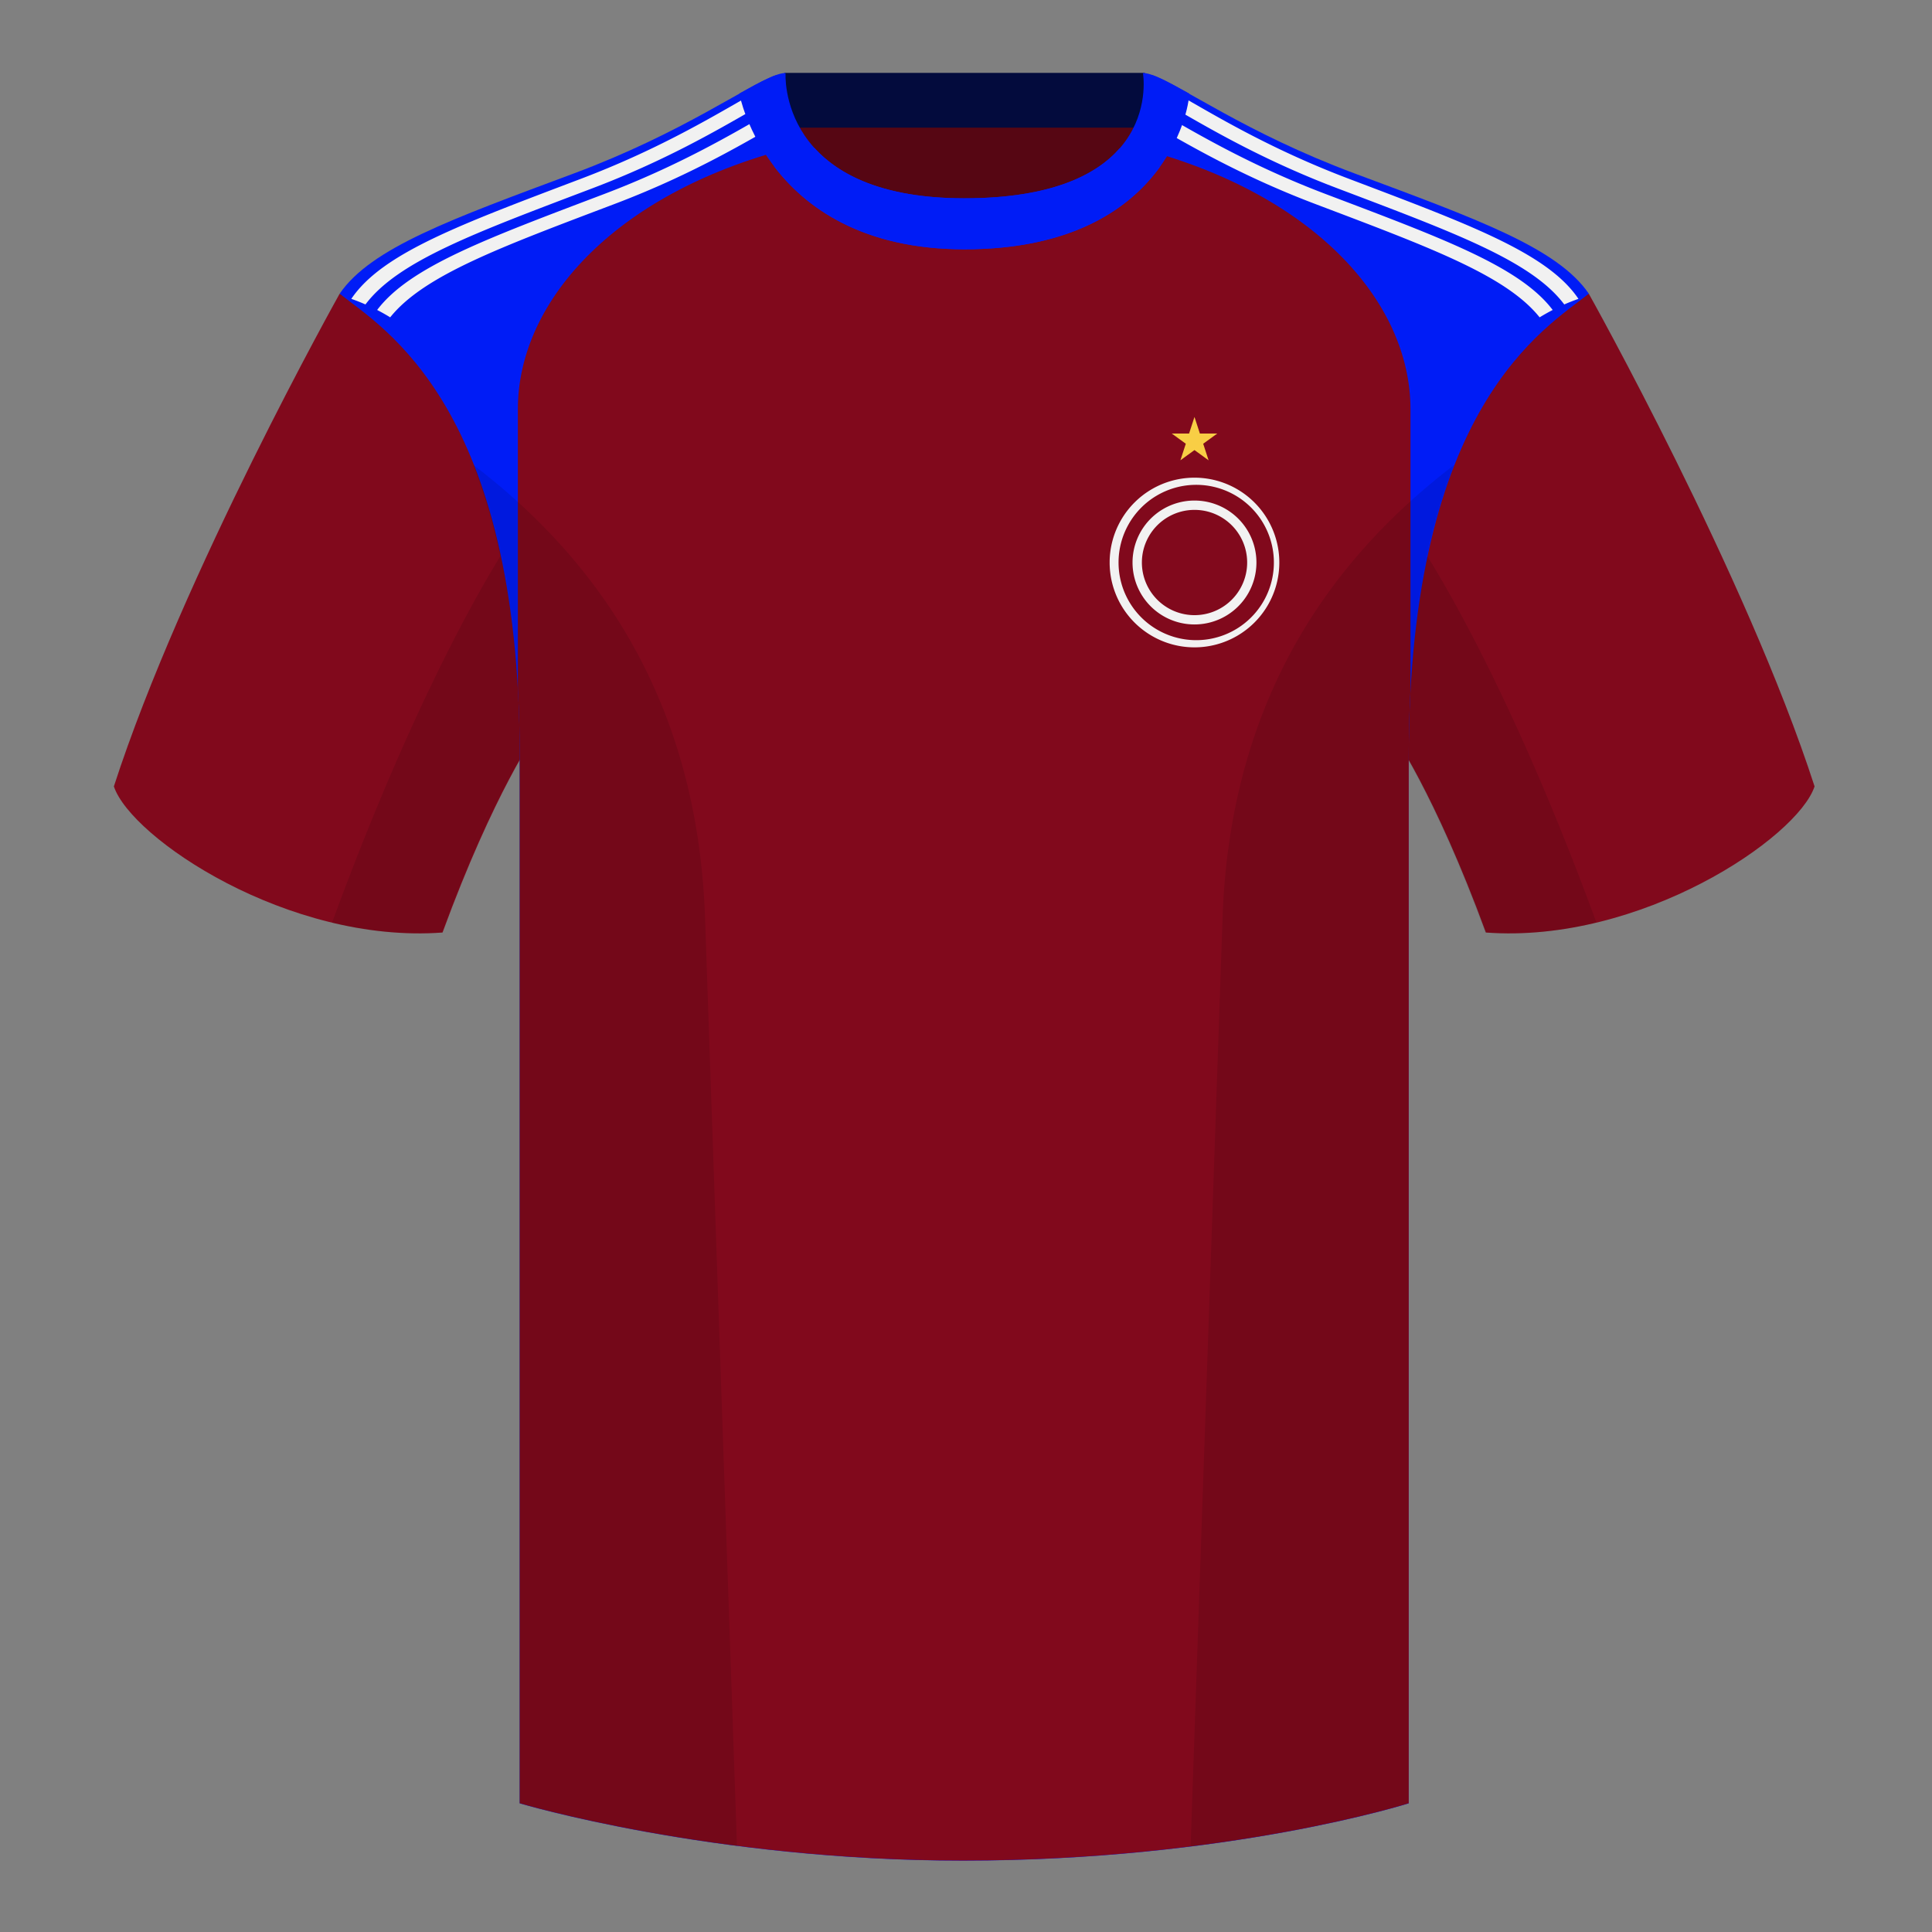 <svg xmlns="http://www.w3.org/2000/svg" width="501" height="501" fill="none"><rect width="100%" height="100%" fill="#808080" stroke="none"/><path fill="#560613" fill-rule="evenodd" d="M203.53 110.1h93.65V22.8h-93.65v87.3Z" clip-rule="evenodd"/><path fill="#030B3D" fill-rule="evenodd" d="M203.4 33.1h93.46V18.9H203.4v14.2Z" clip-rule="evenodd"/><path fill="#81091C" fill-rule="evenodd" d="M88.08 76.16s-40.77 72.8-58.55 127.77c4.44 13.38 45.2 40.86 85.23 37.89 13.34-36.4 24.46-52 24.46-52s2.96-95.1-51.14-113.66Zm323.92 0s40.76 72.8 58.55 127.77c-4.44 13.38-45.2 40.86-85.23 37.89-13.34-36.4-24.46-52-24.46-52S357.9 94.72 412 76.16Z" clip-rule="evenodd"/><path fill="#001CF6" fill-rule="evenodd" d="M250.04 58.6c-50.08 0-47.8-39.46-48.74-39.14-7.52 2.62-24.13 14.94-52.44 25.5C117 56.84 96.24 64.27 88.08 76.16c11.11 8.91 46.7 28.97 46.7 120.34v271.14s49.65 14.86 114.88 14.86c68.93 0 115.65-14.86 115.65-14.86V196.51c0-91.38 35.58-111.44 46.7-120.35-8.16-11.89-28.91-19.32-60.78-31.2-28.37-10.58-44.99-22.92-52.48-25.5-.93-.33 4.17 39.14-48.7 39.14Z" clip-rule="evenodd"/><path fill="#81091C" fill-rule="evenodd" d="M294.26 38.16c45.26 11.34 71.5 39.34 71.5 67.98v72.91c-.3 5.5-.45 11.3-.45 17.42v271.14s-46.72 14.86-115.65 14.86c-65.23 0-114.88-14.86-114.88-14.86V196.47c0-6.26-.17-12.19-.49-17.8v-72.53c0-28.83 26.6-57.02 72.42-68.2 5.6 10.13 17.5 20.63 43.33 20.63 27.09 0 38.96-10.35 44.22-20.41Z" clip-rule="evenodd"/><path fill="#F1F1F1" fill-rule="evenodd" d="m202.18 27.68 1.72 3.21c-9 5.06-23.4 13.97-44.26 21.9-29.8 11.3-49.7 18.58-58.46 29.5a49.92 49.92 0 0 0-3.38-1.91c8.5-11.24 28.58-18.57 58.9-30.08 19.26-7.31 33.01-15.47 42.1-20.66l-.01-.05c1.2-.7 2.34-1.34 3.39-1.91ZM91.1 77.5c8.01-11.89 28.4-19.32 59.71-31.2 19.26-7.31 33-15.47 42.1-20.66l-.01-.05.02-.02 1.73 3.23c-9.08 5.2-22.47 12.98-40.9 19.98-30.4 11.54-50.5 18.88-58.98 30.17a47.45 47.45 0 0 0-3.67-1.45Zm207.93-49.4 2.61 1.49v.05c9.08 5.19 22.83 13.35 42.09 20.66 30.32 11.5 50.4 18.84 58.91 30.08-1.16.6-2.29 1.24-3.39 1.91-8.75-10.92-28.66-18.2-58.46-29.5-19.87-7.55-33.87-16-42.94-21.15l-.4-.23 1.58-3.3Zm8.45-2.54.04.03v.05c9.08 5.19 22.83 13.35 42.1 20.66 30.99 11.76 51.28 19.16 59.46 30.85l.24.35c-1.25.44-2.48.92-3.68 1.45-8.47-11.3-28.57-18.63-58.97-30.17-17.93-6.8-31.1-14.35-40.15-19.55l-.45-.26 1.4-3.41Z" clip-rule="evenodd"/><path fill="#001CF6" fill-rule="evenodd" d="M250.1 64.65c51.48 0 58.28-35.9 58.28-40.38-5.77-3.24-9.72-5.34-12-5.34 0 0 5.88 32.5-46.34 32.5-48.52 0-46.33-32.5-46.33-32.5-2.28 0-6.24 2.1-12 5.34 0 0 7.36 40.38 58.4 40.38Z" clip-rule="evenodd"/><path fill="#001CF6" fill-rule="evenodd" d="M200.67 43.07c3.4-1.76 6.88-3.36 10.47-4.76 6.27 6.95 17.78 13.11 38.9 13.11 22.55 0 34.27-6.06 40.3-12.95 3.58 1.43 7.07 3.03 10.45 4.82-7.58 10.51-22.38 21.36-50.68 21.36-26.7 0-41.44-11.04-49.44-21.58Z" clip-rule="evenodd"/><path fill="#000" fill-opacity=".1" fill-rule="evenodd" d="M413.97 239.22a93.76 93.76 0 0 1-28.8 2.6c-8.2-22.37-15.55-36.89-20-44.75v270.57s-21.11 6.71-55.88 11.11l-.54-.06 8.28-240.7c2.05-59.75 31.08-95.29 60.1-117.44a148.66 148.66 0 0 0-7 23.67c7.35 11.85 24.43 42.07 43.83 94.96l.01.04ZM191.1 478.7c-34.24-4.4-56.47-11.05-56.47-11.05V197.07c-4.46 7.87-11.82 22.38-20.01 44.75a93.6 93.6 0 0 1-28.51-2.53c0-.03 0-.06.02-.1 19.38-52.84 36.3-83.06 43.6-94.94a148.74 148.74 0 0 0-7-23.7c29.02 22.15 58.04 57.69 60.1 117.44l8.28 240.7Z" clip-rule="evenodd"/><path fill="#F2F2F2" fill-rule="evenodd" d="M309.75 167.87a22 22 0 1 0 0-44 22 22 0 0 0 0 44Z" clip-rule="evenodd"/><path fill="#81091C" fill-rule="evenodd" d="M309.75 166a20.14 20.14 0 1 0 0-40.27 20.14 20.14 0 0 0 0 40.27Z" clip-rule="evenodd"/><path fill="#F2F2F2" fill-rule="evenodd" d="M309.75 161.93a16.06 16.06 0 1 0 0-32.13 16.06 16.06 0 0 0 0 32.13Z" clip-rule="evenodd"/><path fill="#81091C" fill-rule="evenodd" d="M309.76 159.52a13.65 13.65 0 1 0 0-27.3 13.65 13.65 0 0 0 0 27.3Z" clip-rule="evenodd"/><path fill="#F8CE45" d="m309.75 108.13 1.4 4.29h4.51l-3.65 2.65 1.4 4.3-3.66-2.66-3.65 2.65 1.4-4.29-3.65-2.65h4.5l1.4-4.3Z"/></svg>